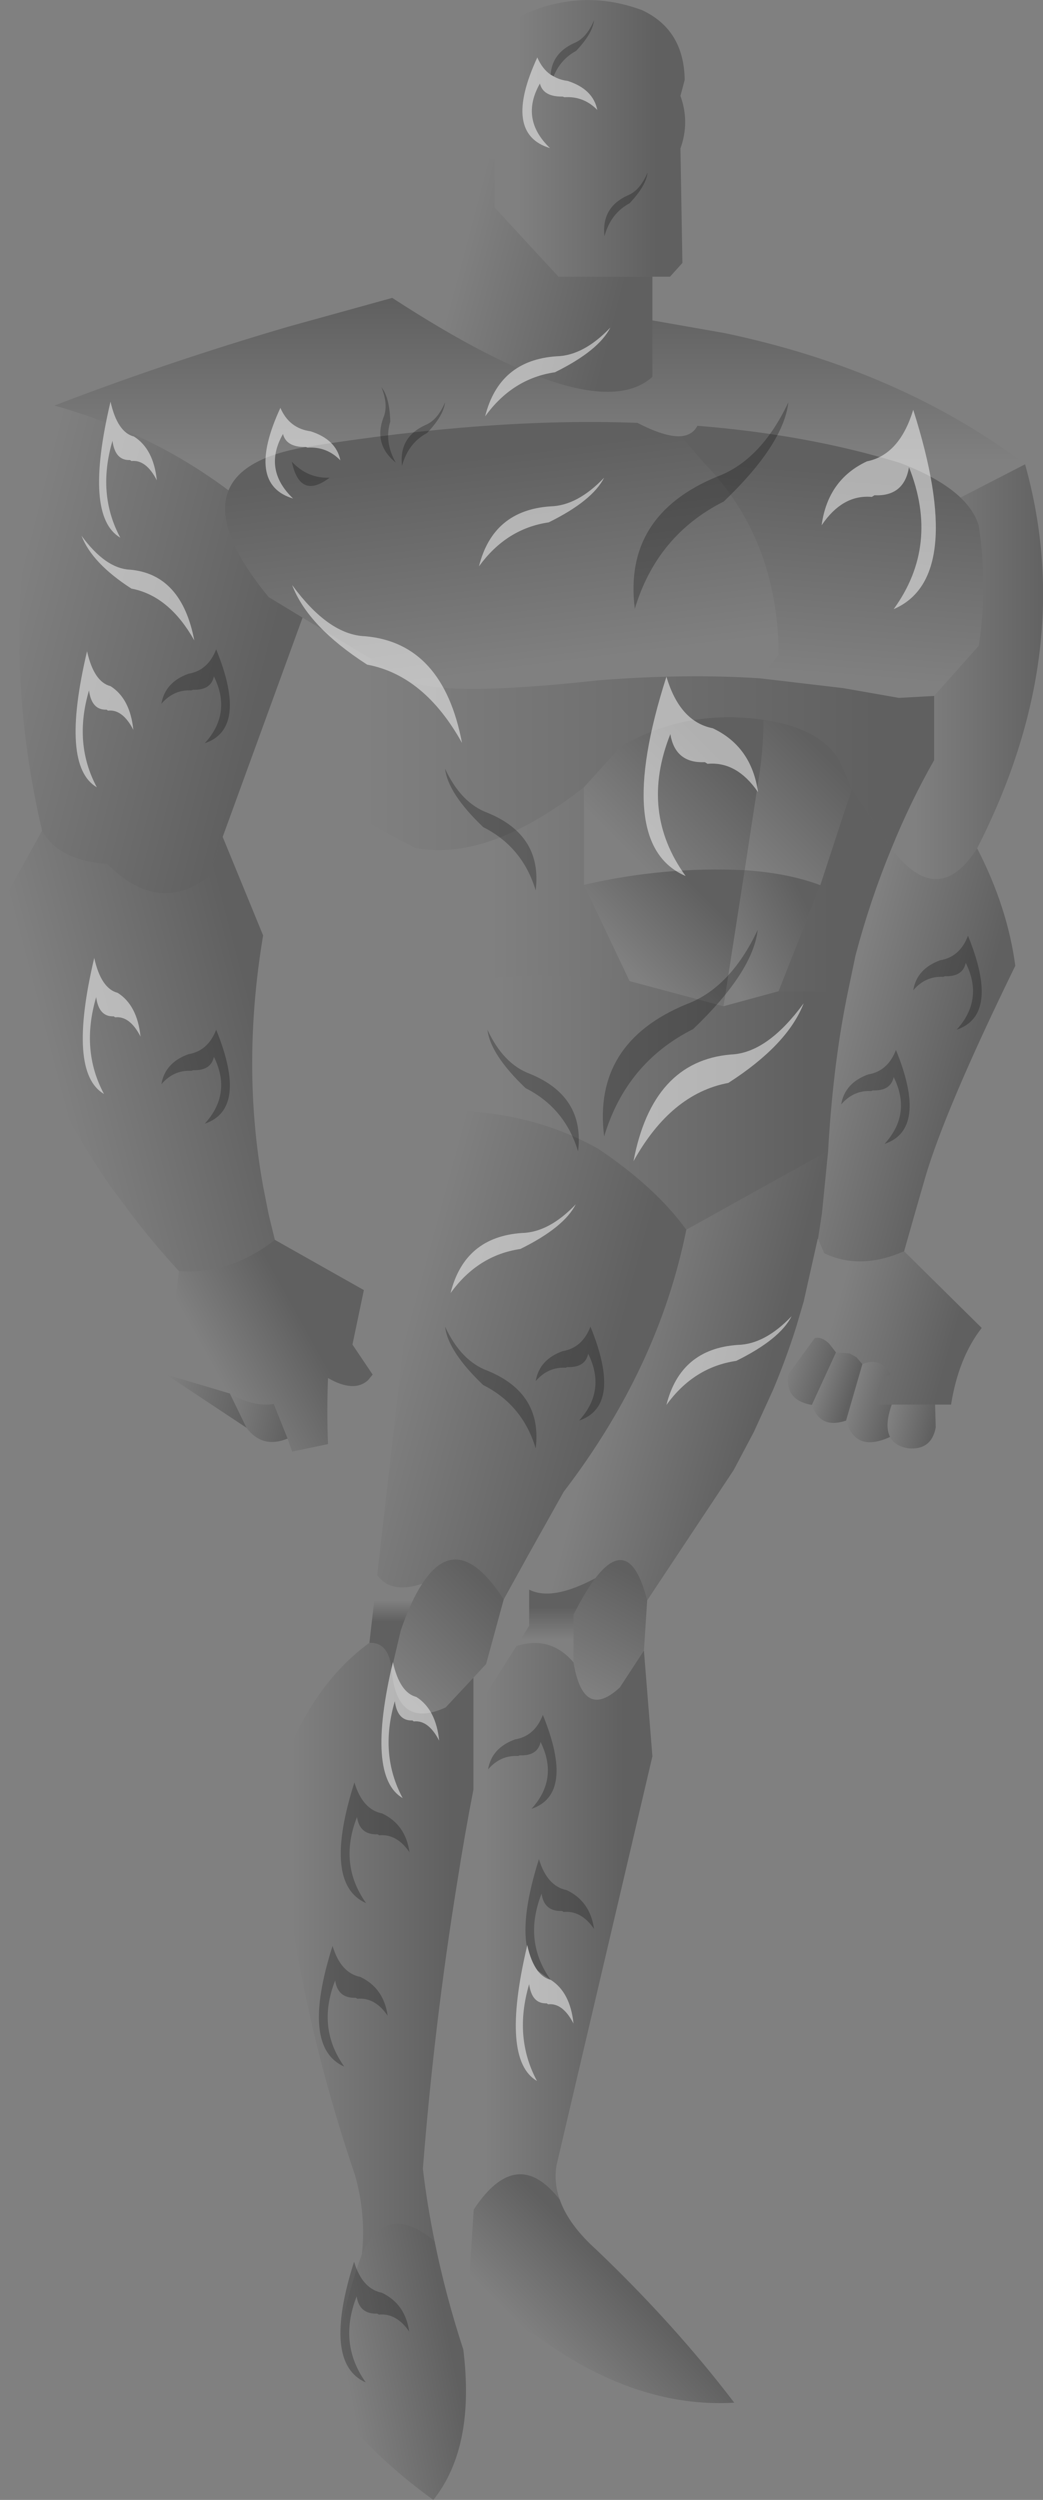 <?xml version="1.0" encoding="UTF-8" standalone="no"?>
<svg xmlns:xlink="http://www.w3.org/1999/xlink" height="383.1px" width="159.95px" xmlns="http://www.w3.org/2000/svg">
  <rect width="100%" height="100%" fill="#808080" stroke="none"/>
  <g transform="matrix(1.0, 0.0, 0.0, 1.0, -119.25, -82.0)">
    <path d="M193.0 104.9 Q192.15 103.5 191.7 100.9 190.75 95.55 194.25 95.3 194.1 86.05 201.2 83.55 202.85 82.9 204.55 82.55 211.1 81.1 217.7 83.55 224.15 86.55 224.25 94.25 L223.6 96.7 Q225.05 100.7 223.6 104.75 L223.9 122.3 222.0 124.4 219.3 124.4 204.9 124.4 195.1 113.8 195.1 106.45 Q193.8 106.3 193.0 104.9" fill="url(#gradient0)" fill-rule="evenodd" stroke="none"/>
    <path d="M193.0 104.9 Q193.8 106.3 195.1 106.45 L195.1 113.8 204.9 124.4 219.3 124.4 219.3 131.1 219.3 139.75 Q210.4 147.8 179.4 127.65 188.85 118.0 193.0 104.9" fill="url(#gradient1)" fill-rule="evenodd" stroke="none"/>
    <path d="M219.3 131.1 L230.4 133.05 Q257.3 138.7 276.45 153.15 L266.55 158.25 Q263.45 155.3 257.3 152.95 243.15 148.6 226.2 147.25 225.45 148.7 223.65 148.85 221.25 149.0 217.0 146.8 L216.9 146.8 Q194.6 145.95 166.15 150.5 156.3 152.2 154.3 157.15 150.35 154.2 146.05 151.75 137.55 146.95 127.6 144.15 144.9 137.5 163.5 132.05 L179.4 127.65 Q210.4 147.8 219.3 139.75 L219.3 131.1" fill="url(#gradient2)" fill-rule="evenodd" stroke="none"/>
    <path d="M154.3 157.15 Q156.3 152.2 166.15 150.5 194.6 145.95 216.9 146.8 L217.0 146.8 Q221.25 149.0 223.65 148.85 L227.6 153.4 227.65 153.4 Q238.2 164.55 238.65 181.25 L238.65 182.35 235.8 185.95 Q224.45 185.2 211.05 186.25 185.65 189.05 181.0 185.9 L165.65 176.65 160.45 173.5 Q151.85 163.0 154.3 157.15" fill="url(#gradient3)" fill-rule="evenodd" stroke="none"/>
    <path d="M223.65 148.85 Q225.45 148.7 226.2 147.25 243.15 148.6 257.3 152.95 263.45 155.3 266.55 158.25 268.65 160.25 269.35 162.55 270.75 171.75 269.35 180.95 L262.5 188.65 257.1 188.95 248.55 187.45 235.8 185.95 238.65 182.35 238.65 181.25 Q238.2 164.55 227.65 153.4 L227.6 153.4 223.65 148.85" fill="url(#gradient4)" fill-rule="evenodd" stroke="none"/>
    <path d="M182.95 211.95 Q169.65 205.2 158.45 196.4 L165.65 176.65 181.0 185.9 Q185.65 189.05 211.05 186.25 224.45 185.2 235.8 185.95 L248.55 187.45 257.1 188.95 262.5 188.65 262.5 198.5 Q258.8 205.0 255.95 212.05 L249.9 202.85 248.05 198.65 Q245.2 193.6 236.35 192.3 224.35 190.6 214.45 196.4 L208.8 202.65 Q194.2 214.05 182.95 211.95" fill="url(#gradient5)" fill-rule="evenodd" stroke="none"/>
    <path d="M208.8 202.65 L214.45 196.4 Q224.35 190.6 236.35 192.3 236.35 197.0 235.45 202.3 L233.45 215.35 Q221.1 214.75 208.8 217.6 L208.8 202.65" fill="url(#gradient6)" fill-rule="evenodd" stroke="none"/>
    <path d="M276.45 153.15 Q284.5 181.85 269.1 212.0 263.1 221.4 255.95 212.05 258.8 205.0 262.5 198.5 L262.5 188.65 269.35 180.95 Q270.75 171.75 269.35 162.55 268.65 160.25 266.55 158.25 L276.45 153.15" fill="url(#gradient7)" fill-rule="evenodd" stroke="none"/>
    <path d="M158.45 196.4 L153.4 210.25 151.1 216.5 Q143.4 222.15 135.7 214.4 128.2 213.85 125.7 209.3 117.9 175.9 127.6 144.15 137.55 146.95 146.05 151.75 150.35 154.2 154.3 157.15 151.85 163.0 160.45 173.5 L165.65 176.65 158.45 196.4" fill="url(#gradient8)" fill-rule="evenodd" stroke="none"/>
    <path d="M153.4 210.25 L159.6 225.35 Q156.25 245.35 159.6 263.8 L160.45 268.1 161.4 272.0 Q154.6 277.3 146.7 276.8 142.75 272.5 139.4 268.1 L136.2 263.8 Q122.0 243.45 119.25 220.95 L125.7 209.3 Q128.2 213.85 135.7 214.4 143.4 222.15 151.1 216.5 L153.4 210.25" fill="url(#gradient9)" fill-rule="evenodd" stroke="none"/>
    <path d="M161.4 272.0 L175.05 279.7 173.3 288.05 176.4 292.65 175.65 293.55 Q174.55 294.5 173.05 294.4 171.5 294.3 169.6 293.2 L169.55 293.2 Q169.35 298.25 169.55 303.3 L164.05 304.45 163.35 302.45 161.25 297.2 161.25 297.15 Q158.15 297.65 154.5 295.55 L144.75 292.65 146.7 276.8 Q154.6 277.3 161.4 272.0" fill="url(#gradient10)" fill-rule="evenodd" stroke="none"/>
    <path d="M163.35 302.45 Q159.5 304.05 157.05 300.8 L154.5 295.55 Q158.15 297.65 161.25 297.15 L161.25 297.2 163.35 302.45" fill="url(#gradient11)" fill-rule="evenodd" stroke="none"/>
    <path d="M157.05 300.8 L144.75 292.65 154.5 295.55 157.05 300.8" fill="url(#gradient12)" fill-rule="evenodd" stroke="none"/>
    <path d="M233.45 215.35 L235.45 202.3 Q236.35 197.0 236.35 192.3 245.2 193.6 248.05 198.65 L249.9 202.85 245.05 217.65 Q240.15 215.8 233.45 215.35" fill="url(#gradient13)" fill-rule="evenodd" stroke="none"/>
    <path d="M184.65 233.75 Q184.3 222.75 182.95 211.95 194.2 214.05 208.8 202.65 L208.8 217.6 215.8 232.35 Q197.85 230.1 184.65 233.75 M249.9 202.85 L255.95 212.05 Q252.7 219.9 250.45 228.4 L249.3 233.9 238.65 233.9 245.05 217.65 249.9 202.85" fill="url(#gradient14)" fill-rule="evenodd" stroke="none"/>
    <path d="M269.1 212.0 Q273.75 221.0 274.95 230.0 264.2 252.0 261.15 262.4 L259.55 267.95 257.9 273.75 Q251.15 276.7 245.65 274.05 L244.7 271.85 245.3 267.95 246.25 258.4 246.3 257.45 Q247.1 244.45 249.3 233.9 L250.45 228.4 Q252.7 219.9 255.95 212.05 263.1 221.4 269.1 212.0" fill="url(#gradient15)" fill-rule="evenodd" stroke="none"/>
    <path d="M184.55 252.25 Q184.9 242.95 184.65 233.75 197.85 230.1 215.8 232.35 L230.2 236.2 238.65 233.9 249.3 233.9 Q247.1 244.45 246.3 257.45 L246.25 258.4 Q235.35 264.4 224.5 270.45 219.8 263.95 211.0 258.05 209.3 257.1 207.55 256.3 197.2 251.65 184.55 252.25" fill="url(#gradient16)" fill-rule="evenodd" stroke="none"/>
    <path d="M241.35 285.35 Q239.8 290.25 237.8 295.0 L234.85 301.45 231.75 307.3 218.5 327.25 Q217.4 322.95 215.85 321.65 213.65 319.8 210.55 323.85 203.9 327.4 200.4 325.6 L200.4 320.05 205.7 310.6 Q220.25 291.6 224.5 270.45 235.35 264.4 246.25 258.4 L245.3 267.95 244.7 271.85 244.65 271.85 242.5 281.45 241.35 285.35" fill="url(#gradient17)" fill-rule="evenodd" stroke="none"/>
    <path d="M257.9 273.75 L269.8 285.5 Q266.25 290.05 265.1 297.25 L262.65 297.25 256.0 297.25 253.8 297.25 253.75 295.7 Q253.9 293.4 255.85 292.6 254.3 289.9 251.5 291.05 L250.6 290.0 249.55 289.4 247.45 289.25 246.4 287.9 Q245.25 286.8 244.2 287.05 L240.15 292.6 Q240.4 288.95 241.35 285.35 L242.5 281.45 Q243.75 277.7 245.65 274.05 251.15 276.7 257.9 273.75" fill="url(#gradient18)" fill-rule="evenodd" stroke="none"/>
    <path d="M243.75 297.3 Q242.05 297.0 241.15 296.2 239.8 295.0 240.15 292.6 L244.2 287.05 Q245.25 286.8 246.4 287.9 L247.45 289.25 243.75 297.3" fill="url(#gradient19)" fill-rule="evenodd" stroke="none"/>
    <path d="M249.0 299.7 Q246.85 300.4 245.55 299.7 244.35 299.05 243.75 297.3 L247.45 289.25 249.55 289.4 250.6 290.0 251.5 291.05 249.0 299.7" fill="url(#gradient20)" fill-rule="evenodd" stroke="none"/>
    <path d="M255.75 302.2 Q252.7 303.6 250.95 302.6 249.6 301.8 249.0 299.7 L251.5 291.05 Q254.3 289.9 255.85 292.6 253.9 293.4 253.75 295.7 L253.8 297.25 256.0 297.25 Q254.85 300.5 255.75 302.2" fill="url(#gradient21)" fill-rule="evenodd" stroke="none"/>
    <path d="M208.8 217.6 Q221.1 214.75 233.45 215.35 L230.2 236.2 215.8 232.35 208.8 217.6" fill="url(#gradient22)" fill-rule="evenodd" stroke="none"/>
    <path d="M245.05 217.65 L238.65 233.9 230.2 236.2 233.45 215.35 Q240.15 215.8 245.05 217.65" fill="url(#gradient23)" fill-rule="evenodd" stroke="none"/>
    <path d="M177.1 323.35 L182.95 272.2 Q184.1 262.15 184.55 252.25 197.2 251.65 207.55 256.3 209.3 257.1 211.0 258.05 219.8 263.95 224.5 270.45 220.25 291.6 205.7 310.6 L200.4 320.05 196.5 327.1 Q193.2 322.0 190.25 321.15 186.9 320.2 184.0 324.7 179.15 326.3 177.1 323.35" fill="url(#gradient24)" fill-rule="evenodd" stroke="none"/>
    <path d="M218.5 327.25 L218.0 334.95 214.3 340.6 Q208.7 345.75 207.2 336.75 L207.2 329.45 Q209.0 325.9 210.55 323.85 213.65 319.8 215.85 321.65 217.4 322.95 218.5 327.25" fill="url(#gradient25)" fill-rule="evenodd" stroke="none"/>
    <path d="M207.2 336.75 Q203.65 332.6 198.45 334.25 L200.4 331.15 200.4 325.6 Q203.9 327.4 210.55 323.85 209.0 325.9 207.2 329.45 L207.2 336.75" fill="url(#gradient26)" fill-rule="evenodd" stroke="none"/>
    <path d="M218.0 334.95 L219.3 351.15 204.6 413.8 Q204.15 416.45 205.1 419.1 198.5 410.6 191.9 420.6 L192.4 413.25 Q193.85 391.45 189.35 370.55 L189.4 370.25 Q190.5 363.2 191.85 356.25 L191.85 344.65 198.45 334.25 Q203.65 332.6 207.2 336.75 208.7 345.75 214.3 340.6 L218.0 334.95" fill="url(#gradient27)" fill-rule="evenodd" stroke="none"/>
    <path d="M175.9 333.75 L177.1 323.35 Q179.15 326.3 184.0 324.7 182.25 327.35 180.7 331.9 L179.3 337.85 Q178.9 333.65 175.9 333.75" fill="url(#gradient28)" fill-rule="evenodd" stroke="none"/>
    <path d="M191.85 339.1 L187.6 343.65 Q180.1 347.1 179.3 337.85 L180.7 331.9 Q182.25 327.35 184.0 324.7 186.9 320.2 190.25 321.15 193.2 322.0 196.5 327.1 L193.8 337.0 191.85 339.1" fill="url(#gradient29)" fill-rule="evenodd" stroke="none"/>
    <path d="M189.35 370.55 Q185.85 392.15 184.1 414.35 184.75 419.85 185.9 425.45 178.5 419.2 174.75 427.45 175.4 421.4 173.7 415.35 163.2 384.5 161.85 354.75 166.45 340.65 175.9 333.75 178.9 333.65 179.3 337.85 180.1 347.1 187.6 343.65 L191.85 339.1 191.85 344.65 191.85 356.25 Q190.5 363.2 189.4 370.25 L189.35 370.55" fill="url(#gradient30)" fill-rule="evenodd" stroke="none"/>
    <path d="M262.65 297.25 L262.75 300.75 Q262.1 304.25 258.55 303.95 256.45 303.6 255.75 302.2 254.85 300.5 256.0 297.25 L262.65 297.25" fill="url(#gradient31)" fill-rule="evenodd" stroke="none"/>
    <path d="M205.1 419.1 Q206.45 422.95 210.75 426.8 222.7 438.2 231.85 450.2 216.55 451.1 201.25 439.75 L190.95 435.35 191.9 420.6 Q198.5 410.6 205.1 419.1" fill="url(#gradient32)" fill-rule="evenodd" stroke="none"/>
    <path d="M185.9 425.45 Q187.55 433.65 190.3 442.05 192.15 457.05 185.7 465.1 176.25 458.25 170.35 450.4 170.8 438.1 174.75 427.45 178.5 419.2 185.9 425.45" fill="url(#gradient33)" fill-rule="evenodd" stroke="none"/>
    <path d="M204.15 93.7 L203.7 93.45 Q203.9 90.15 207.3 88.6 209.2 87.85 210.35 85.1 210.15 87.1 207.6 89.8 205.2 91.1 204.15 93.7 M215.5 111.95 Q217.4 111.2 218.55 108.45 218.35 110.45 215.8 113.15 212.9 114.7 211.95 118.2 211.45 113.8 215.5 111.95 M184.75 148.35 Q181.85 149.9 180.9 153.4 180.4 149.0 184.45 147.15 186.35 146.4 187.5 143.65 187.3 145.65 184.75 148.35 M177.75 141.35 Q179.0 142.9 179.1 146.6 178.15 149.75 179.95 152.9 176.5 150.1 178.05 146.0 178.85 144.1 177.75 141.35 M164.0 152.75 Q166.45 155.35 169.8 155.2 165.25 158.65 164.0 152.75 M229.2 155.05 Q235.95 152.55 240.15 143.65 239.4 150.1 230.25 158.85 220.0 164.0 216.6 175.3 214.8 161.0 229.2 155.05 M148.15 185.25 Q151.15 184.75 152.4 181.5 157.35 193.65 150.65 195.9 154.85 191.3 152.05 185.65 151.6 187.8 148.85 187.7 L148.6 187.8 Q145.9 187.65 144.0 189.85 144.55 186.55 148.15 185.25 M148.6 246.1 Q145.9 245.95 144.0 248.15 144.55 244.85 148.15 243.55 151.15 243.05 152.4 239.8 157.35 251.95 150.65 254.2 154.85 249.6 152.05 243.95 151.6 246.1 148.85 246.0 L148.6 246.1 M256.65 242.9 Q261.6 255.05 254.9 257.3 259.1 252.7 256.3 247.05 255.85 249.2 253.1 249.1 L252.85 249.2 Q250.15 249.05 248.25 251.25 248.8 247.95 252.4 246.65 255.4 246.15 256.65 242.9 M263.45 229.15 Q266.45 228.65 267.7 225.4 272.65 237.55 265.95 239.8 270.15 235.2 267.35 229.55 266.9 231.7 264.15 231.6 L263.9 231.7 Q261.2 231.55 259.3 233.75 259.85 230.45 263.45 229.15 M225.55 239.7 Q215.3 244.85 211.9 256.15 210.1 241.85 224.5 235.9 231.25 233.4 235.45 224.5 234.7 230.95 225.55 239.7 M194.0 239.8 Q196.45 245.05 200.5 246.55 208.95 250.0 207.9 258.45 205.9 251.8 199.85 248.75 194.45 243.6 194.0 239.8 M194.0 206.55 Q202.45 210.0 201.4 218.45 199.4 211.8 193.35 208.75 187.95 203.6 187.5 199.8 189.95 205.05 194.0 206.55 M193.35 294.25 Q187.95 289.1 187.5 285.3 189.95 290.55 194.0 292.05 202.45 295.5 201.4 303.95 199.4 297.3 193.35 294.25 M206.25 291.5 L206.0 291.6 Q203.3 291.45 201.4 293.65 201.95 290.35 205.55 289.05 208.55 288.55 209.8 285.3 214.75 297.45 208.05 299.7 212.25 295.1 209.45 289.45 209.0 291.6 206.25 291.5 M198.25 348.55 Q201.25 348.05 202.5 344.8 207.45 356.95 200.75 359.2 204.95 354.6 202.15 348.95 201.7 351.1 198.95 351.0 L198.7 351.1 Q196.0 350.95 194.1 353.15 194.65 349.85 198.25 348.55 M178.7 390.9 Q176.75 388.05 174.05 388.3 L173.8 388.15 Q171.05 388.25 170.65 385.5 167.8 392.75 172.05 398.7 165.3 395.75 170.25 380.2 171.5 384.35 174.5 384.95 178.1 386.65 178.7 390.9 M177.4 363.25 L177.15 363.1 Q174.4 363.2 174.0 360.45 171.15 367.7 175.4 373.65 168.65 370.7 173.6 355.15 174.85 359.3 177.85 359.9 181.45 361.6 182.05 365.85 180.1 363.0 177.4 363.25 M201.7 384.0 Q200.65 382.6 200.1 380.05 L200.05 380.35 Q199.15 375.6 201.9 366.9 203.15 371.05 206.15 371.65 209.75 373.35 210.35 377.6 208.4 374.75 205.7 375.0 L205.45 374.85 Q202.7 374.95 202.3 372.2 199.45 379.45 203.7 385.4 L201.7 384.0 M177.35 436.7 L177.1 436.55 Q174.35 436.65 173.95 433.9 171.1 441.15 175.35 447.1 168.6 444.15 173.55 428.6 174.8 432.75 177.8 433.35 181.4 435.05 182.0 439.3 180.05 436.45 177.35 436.7" fill="#000000" fill-opacity="0.251" fill-rule="evenodd" stroke="none"/>
    <path d="M203.7 93.45 L204.15 93.7 Q205.1 94.25 206.3 94.4 210.2 95.65 210.85 98.85 208.75 96.7 205.8 96.9 L205.55 96.8 Q202.55 96.85 202.05 94.8 198.95 100.25 203.6 104.7 196.25 102.5 201.65 90.8 202.4 92.55 203.7 93.45 M204.35 139.05 Q197.85 140.0 193.65 145.8 195.8 137.2 204.6 136.6 208.75 136.5 212.85 132.2 211.05 135.75 204.35 139.05 M162.25 144.5 Q163.6 147.65 166.9 148.1 170.8 149.35 171.45 152.55 169.35 150.4 166.4 150.6 L166.15 150.5 Q163.15 150.55 162.65 148.5 159.55 153.95 164.2 158.4 156.85 156.2 162.25 144.5 M175.55 183.85 Q166.45 178.0 164.05 171.65 169.65 179.3 175.25 179.5 187.2 180.55 190.1 195.85 184.35 185.5 175.55 183.85 M211.9 155.2 Q210.1 158.75 203.4 162.05 196.9 163.0 192.7 168.8 194.85 160.2 203.65 159.6 207.8 159.5 211.9 155.2 M221.45 185.7 Q223.5 192.6 228.55 193.6 234.5 196.4 235.5 203.4 232.25 198.65 227.75 199.05 L227.35 198.8 Q222.8 199.0 222.05 194.5 217.3 206.45 224.4 216.25 213.2 211.45 221.45 185.7 M253.35 157.9 L252.95 158.15 Q248.45 157.75 245.25 162.5 246.2 155.5 252.2 152.7 257.2 151.7 259.3 144.8 267.5 170.55 256.3 175.35 263.4 165.55 258.65 153.6 257.9 158.1 253.35 157.9 M136.2 187.15 Q139.2 189.05 139.7 193.85 138.05 190.65 135.8 190.9 L135.6 190.75 Q133.3 190.85 132.9 187.8 130.5 195.95 134.1 202.65 128.45 199.35 132.6 181.8 133.65 186.5 136.2 187.15 M131.75 164.1 Q135.45 169.15 139.2 169.3 147.1 170.0 149.05 180.15 145.2 173.3 139.4 172.2 133.35 168.3 131.75 164.1 M139.4 152.65 L139.2 152.5 Q136.9 152.6 136.5 149.55 134.1 157.7 137.7 164.4 132.05 161.1 136.2 143.55 137.25 148.25 139.8 148.9 142.8 150.8 143.3 155.6 141.65 152.4 139.4 152.65 M136.9 237.9 L136.7 237.75 Q134.4 237.85 134.0 234.8 131.6 242.95 135.2 249.65 129.55 246.35 133.7 228.8 134.75 233.5 137.3 234.15 140.3 236.05 140.8 240.85 139.15 237.65 136.9 237.9 M242.5 235.75 Q240.05 242.1 230.95 247.95 222.15 249.6 216.4 259.95 219.3 244.65 231.3 243.6 236.9 243.4 242.5 235.75 M199.3 270.95 Q203.45 270.85 207.55 266.55 205.75 270.1 199.05 273.4 192.55 274.35 188.35 280.15 190.5 271.55 199.3 270.95 M232.15 290.55 Q225.65 291.5 221.45 297.3 223.6 288.7 232.4 288.1 236.55 288.0 240.65 283.7 238.85 287.25 232.15 290.55 M179.5 336.7 Q180.55 341.4 183.1 342.05 186.1 343.95 186.6 348.75 184.95 345.55 182.7 345.8 L182.5 345.65 Q180.2 345.75 179.8 342.7 177.4 350.85 181.0 357.55 175.35 354.25 179.5 336.7 M200.05 380.35 L200.1 380.05 Q200.65 382.6 201.7 384.0 202.55 385.1 203.7 385.4 206.7 387.3 207.2 392.1 205.55 388.9 203.3 389.15 L203.1 389.0 Q200.8 389.1 200.4 386.05 198.0 394.2 201.6 400.9 196.0 397.65 200.05 380.35" fill="#ffffff" fill-opacity="0.502" fill-rule="evenodd" stroke="none"/>
  </g>
  <defs>
    <linearGradient gradientTransform="matrix(0.013, 0.0, 0.0, 0.026, 209.5, 103.2)" gradientUnits="userSpaceOnUse" id="gradient0" spreadMethod="pad" x1="-819.2" x2="819.2">
      <stop offset="0.0" stop-color="#000000" stop-opacity="0.0"/>
      <stop offset="1.0" stop-color="#000000" stop-opacity="0.251"/>
    </linearGradient>
    <linearGradient gradientTransform="matrix(0.015, 0.004, -0.005, 0.019, 202.65, 123.8)" gradientUnits="userSpaceOnUse" id="gradient1" spreadMethod="pad" x1="-819.2" x2="819.2">
      <stop offset="0.0" stop-color="#000000" stop-opacity="0.0"/>
      <stop offset="1.0" stop-color="#000000" stop-opacity="0.251"/>
    </linearGradient>
    <linearGradient gradientTransform="matrix(0.0, -0.015, 0.037, 0.0, 192.85, 140.3)" gradientUnits="userSpaceOnUse" id="gradient2" spreadMethod="pad" x1="-819.2" x2="819.2">
      <stop offset="0.0" stop-color="#000000" stop-opacity="0.0"/>
      <stop offset="1.0" stop-color="#000000" stop-opacity="0.251"/>
    </linearGradient>
    <linearGradient gradientTransform="matrix(-0.003, -0.02, 0.047, -0.006, 196.05, 168.0)" gradientUnits="userSpaceOnUse" id="gradient3" spreadMethod="pad" x1="-819.2" x2="819.2">
      <stop offset="0.0" stop-color="#000000" stop-opacity="0.0"/>
      <stop offset="1.0" stop-color="#000000" stop-opacity="0.251"/>
    </linearGradient>
    <linearGradient gradientTransform="matrix(0.002, -0.019, 0.025, 0.002, 250.25, 169.9)" gradientUnits="userSpaceOnUse" id="gradient4" spreadMethod="pad" x1="-819.2" x2="819.2">
      <stop offset="0.0" stop-color="#000000" stop-opacity="0.0"/>
      <stop offset="1.0" stop-color="#000000" stop-opacity="0.251"/>
    </linearGradient>
    <linearGradient gradientTransform="matrix(0.048, 0.0, 0.0, 0.022, 214.9, 194.45)" gradientUnits="userSpaceOnUse" id="gradient5" spreadMethod="pad" x1="-819.2" x2="819.2">
      <stop offset="0.0" stop-color="#000000" stop-opacity="0.0"/>
      <stop offset="1.0" stop-color="#000000" stop-opacity="0.251"/>
    </linearGradient>
    <linearGradient gradientTransform="matrix(0.009, -0.009, 0.012, 0.012, 222.55, 204.6)" gradientUnits="userSpaceOnUse" id="gradient6" spreadMethod="pad" x1="-819.2" x2="819.2">
      <stop offset="0.0" stop-color="#000000" stop-opacity="0.0"/>
      <stop offset="1.0" stop-color="#000000" stop-opacity="0.251"/>
    </linearGradient>
    <linearGradient gradientTransform="matrix(0.013, 0.0, 0.0, 0.039, 270.3, 184.9)" gradientUnits="userSpaceOnUse" id="gradient7" spreadMethod="pad" x1="-819.2" x2="819.2">
      <stop offset="0.0" stop-color="#000000" stop-opacity="0.0"/>
      <stop offset="1.0" stop-color="#000000" stop-opacity="0.251"/>
    </linearGradient>
    <linearGradient gradientTransform="matrix(0.024, 0.006, -0.01, 0.039, 140.2, 181.7)" gradientUnits="userSpaceOnUse" id="gradient8" spreadMethod="pad" x1="-819.2" x2="819.2">
      <stop offset="0.0" stop-color="#000000" stop-opacity="0.0"/>
      <stop offset="1.0" stop-color="#000000" stop-opacity="0.251"/>
    </linearGradient>
    <linearGradient gradientTransform="matrix(0.019, -0.005, 0.011, 0.042, 143.15, 241.7)" gradientUnits="userSpaceOnUse" id="gradient9" spreadMethod="pad" x1="-819.2" x2="819.2">
      <stop offset="0.0" stop-color="#000000" stop-opacity="0.0"/>
      <stop offset="1.0" stop-color="#000000" stop-opacity="0.251"/>
    </linearGradient>
    <linearGradient gradientTransform="matrix(0.008, -0.005, 0.01, 0.018, 159.55, 289.2)" gradientUnits="userSpaceOnUse" id="gradient10" spreadMethod="pad" x1="-819.2" x2="819.2">
      <stop offset="0.0" stop-color="#000000" stop-opacity="0.0"/>
      <stop offset="1.0" stop-color="#000000" stop-opacity="0.251"/>
    </linearGradient>
    <linearGradient gradientTransform="matrix(0.006, 0.002, -9.0E-4, 0.004, 158.8, 299.5)" gradientUnits="userSpaceOnUse" id="gradient11" spreadMethod="pad" x1="-819.2" x2="819.2">
      <stop offset="0.0" stop-color="#000000" stop-opacity="0.0"/>
      <stop offset="1.0" stop-color="#000000" stop-opacity="0.251"/>
    </linearGradient>
    <linearGradient gradientTransform="matrix(0.008, 0.002, -7.0E-4, 0.003, 150.9, 296.75)" gradientUnits="userSpaceOnUse" id="gradient12" spreadMethod="pad" x1="-819.2" x2="819.2">
      <stop offset="0.0" stop-color="#000000" stop-opacity="0.0"/>
      <stop offset="1.0" stop-color="#000000" stop-opacity="0.251"/>
    </linearGradient>
    <linearGradient gradientTransform="matrix(0.009, -0.009, 0.007, 0.007, 241.65, 208.0)" gradientUnits="userSpaceOnUse" id="gradient13" spreadMethod="pad" x1="-819.2" x2="819.2">
      <stop offset="0.0" stop-color="#000000" stop-opacity="0.0"/>
      <stop offset="1.0" stop-color="#000000" stop-opacity="0.251"/>
    </linearGradient>
    <linearGradient gradientTransform="matrix(0.032, 0.0, 0.0, 0.019, 220.95, 218.2)" gradientUnits="userSpaceOnUse" id="gradient14" spreadMethod="pad" x1="-819.2" x2="819.2">
      <stop offset="0.0" stop-color="#000000" stop-opacity="0.0"/>
      <stop offset="1.0" stop-color="#000000" stop-opacity="0.251"/>
    </linearGradient>
    <linearGradient gradientTransform="matrix(0.012, 0.003, -0.01, 0.037, 257.8, 243.65)" gradientUnits="userSpaceOnUse" id="gradient15" spreadMethod="pad" x1="-819.2" x2="819.2">
      <stop offset="0.0" stop-color="#000000" stop-opacity="0.0"/>
      <stop offset="1.0" stop-color="#000000" stop-opacity="0.251"/>
    </linearGradient>
    <linearGradient gradientTransform="matrix(0.029, 0.0, 0.0, 0.024, 219.8, 250.95)" gradientUnits="userSpaceOnUse" id="gradient16" spreadMethod="pad" x1="-819.2" x2="819.2">
      <stop offset="0.0" stop-color="#000000" stop-opacity="0.0"/>
      <stop offset="1.0" stop-color="#000000" stop-opacity="0.251"/>
    </linearGradient>
    <linearGradient gradientTransform="matrix(0.014, 0.004, -0.012, 0.045, 222.35, 302.2)" gradientUnits="userSpaceOnUse" id="gradient17" spreadMethod="pad" x1="-819.2" x2="819.2">
      <stop offset="0.0" stop-color="#000000" stop-opacity="0.0"/>
      <stop offset="1.0" stop-color="#000000" stop-opacity="0.251"/>
    </linearGradient>
    <linearGradient gradientTransform="matrix(0.011, 0.003, -0.004, 0.014, 256.35, 285.6)" gradientUnits="userSpaceOnUse" id="gradient18" spreadMethod="pad" x1="-819.2" x2="819.2">
      <stop offset="0.0" stop-color="#000000" stop-opacity="0.0"/>
      <stop offset="1.0" stop-color="#000000" stop-opacity="0.251"/>
    </linearGradient>
    <linearGradient gradientTransform="matrix(0.004, 0.001, -0.002, 0.006, 243.5, 291.95)" gradientUnits="userSpaceOnUse" id="gradient19" spreadMethod="pad" x1="-819.2" x2="819.2">
      <stop offset="0.0" stop-color="#000000" stop-opacity="0.0"/>
      <stop offset="1.0" stop-color="#000000" stop-opacity="0.251"/>
    </linearGradient>
    <linearGradient gradientTransform="matrix(0.003, 9.0E-4, -0.002, 0.006, 247.45, 294.6)" gradientUnits="userSpaceOnUse" id="gradient20" spreadMethod="pad" x1="-819.2" x2="819.2">
      <stop offset="0.0" stop-color="#000000" stop-opacity="0.0"/>
      <stop offset="1.0" stop-color="#000000" stop-opacity="0.251"/>
    </linearGradient>
    <linearGradient gradientTransform="matrix(0.004, 0.001, -0.002, 0.007, 253.4, 297.0)" gradientUnits="userSpaceOnUse" id="gradient21" spreadMethod="pad" x1="-819.2" x2="819.2">
      <stop offset="0.0" stop-color="#000000" stop-opacity="0.0"/>
      <stop offset="1.0" stop-color="#000000" stop-opacity="0.251"/>
    </linearGradient>
    <linearGradient gradientTransform="matrix(0.007, -0.007, 0.011, 0.011, 222.2, 225.4)" gradientUnits="userSpaceOnUse" id="gradient22" spreadMethod="pad" x1="-819.2" x2="819.2">
      <stop offset="0.0" stop-color="#000000" stop-opacity="0.0"/>
      <stop offset="1.0" stop-color="#000000" stop-opacity="0.251"/>
    </linearGradient>
    <linearGradient gradientTransform="matrix(0.008, -0.005, 0.004, 0.008, 237.6, 226.8)" gradientUnits="userSpaceOnUse" id="gradient23" spreadMethod="pad" x1="-819.2" x2="819.2">
      <stop offset="0.0" stop-color="#000000" stop-opacity="0.0"/>
      <stop offset="1.0" stop-color="#000000" stop-opacity="0.251"/>
    </linearGradient>
    <linearGradient gradientTransform="matrix(0.019, 0.005, -0.012, 0.044, 196.35, 292.65)" gradientUnits="userSpaceOnUse" id="gradient24" spreadMethod="pad" x1="-819.2" x2="819.2">
      <stop offset="0.0" stop-color="#000000" stop-opacity="0.0"/>
      <stop offset="1.0" stop-color="#000000" stop-opacity="0.251"/>
    </linearGradient>
    <linearGradient gradientTransform="matrix(0.006, -0.01, 0.011, 0.006, 212.0, 331.8)" gradientUnits="userSpaceOnUse" id="gradient25" spreadMethod="pad" x1="-819.2" x2="819.2">
      <stop offset="0.0" stop-color="#000000" stop-opacity="0.0"/>
      <stop offset="1.0" stop-color="#000000" stop-opacity="0.251"/>
    </linearGradient>
    <linearGradient gradientTransform="matrix(0.0, -0.003, 0.007, 0.0, 204.5, 330.7)" gradientUnits="userSpaceOnUse" id="gradient26" spreadMethod="pad" x1="-819.2" x2="819.2">
      <stop offset="0.0" stop-color="#000000" stop-opacity="0.0"/>
      <stop offset="1.0" stop-color="#000000" stop-opacity="0.251"/>
    </linearGradient>
    <linearGradient gradientTransform="matrix(0.013, 0.0, 0.0, 0.053, 204.45, 377.2)" gradientUnits="userSpaceOnUse" id="gradient27" spreadMethod="pad" x1="-819.2" x2="819.2">
      <stop offset="0.0" stop-color="#000000" stop-opacity="0.0"/>
      <stop offset="1.0" stop-color="#000000" stop-opacity="0.251"/>
    </linearGradient>
    <linearGradient gradientTransform="matrix(0.0, 0.002, -0.005, 0.0, 179.95, 328.9)" gradientUnits="userSpaceOnUse" id="gradient28" spreadMethod="pad" x1="-819.2" x2="819.2">
      <stop offset="0.0" stop-color="#000000" stop-opacity="0.0"/>
      <stop offset="1.0" stop-color="#000000" stop-opacity="0.251"/>
    </linearGradient>
    <linearGradient gradientTransform="matrix(0.009, -0.009, 0.01, 0.01, 187.4, 332.9)" gradientUnits="userSpaceOnUse" id="gradient29" spreadMethod="pad" x1="-819.2" x2="819.2">
      <stop offset="0.0" stop-color="#000000" stop-opacity="0.0"/>
      <stop offset="1.0" stop-color="#000000" stop-opacity="0.251"/>
    </linearGradient>
    <linearGradient gradientTransform="matrix(0.015, 0.0, 0.0, 0.057, 176.45, 381.7)" gradientUnits="userSpaceOnUse" id="gradient30" spreadMethod="pad" x1="-819.2" x2="819.2">
      <stop offset="0.0" stop-color="#000000" stop-opacity="0.0"/>
      <stop offset="1.0" stop-color="#000000" stop-opacity="0.251"/>
    </linearGradient>
    <linearGradient gradientTransform="matrix(0.004, 0.001, -0.001, 0.004, 259.0, 300.2)" gradientUnits="userSpaceOnUse" id="gradient31" spreadMethod="pad" x1="-819.2" x2="819.2">
      <stop offset="0.0" stop-color="#000000" stop-opacity="0.0"/>
      <stop offset="1.0" stop-color="#000000" stop-opacity="0.251"/>
    </linearGradient>
    <linearGradient gradientTransform="matrix(0.007, -0.007, 0.021, 0.021, 210.25, 438.1)" gradientUnits="userSpaceOnUse" id="gradient32" spreadMethod="pad" x1="-819.2" x2="819.2">
      <stop offset="0.0" stop-color="#000000" stop-opacity="0.0"/>
      <stop offset="1.0" stop-color="#000000" stop-opacity="0.251"/>
    </linearGradient>
    <linearGradient gradientTransform="matrix(0.01, -0.002, 0.005, 0.025, 180.5, 443.9)" gradientUnits="userSpaceOnUse" id="gradient33" spreadMethod="pad" x1="-819.2" x2="819.2">
      <stop offset="0.0" stop-color="#000000" stop-opacity="0.0"/>
      <stop offset="1.0" stop-color="#000000" stop-opacity="0.251"/>
    </linearGradient>
  </defs>
</svg>
